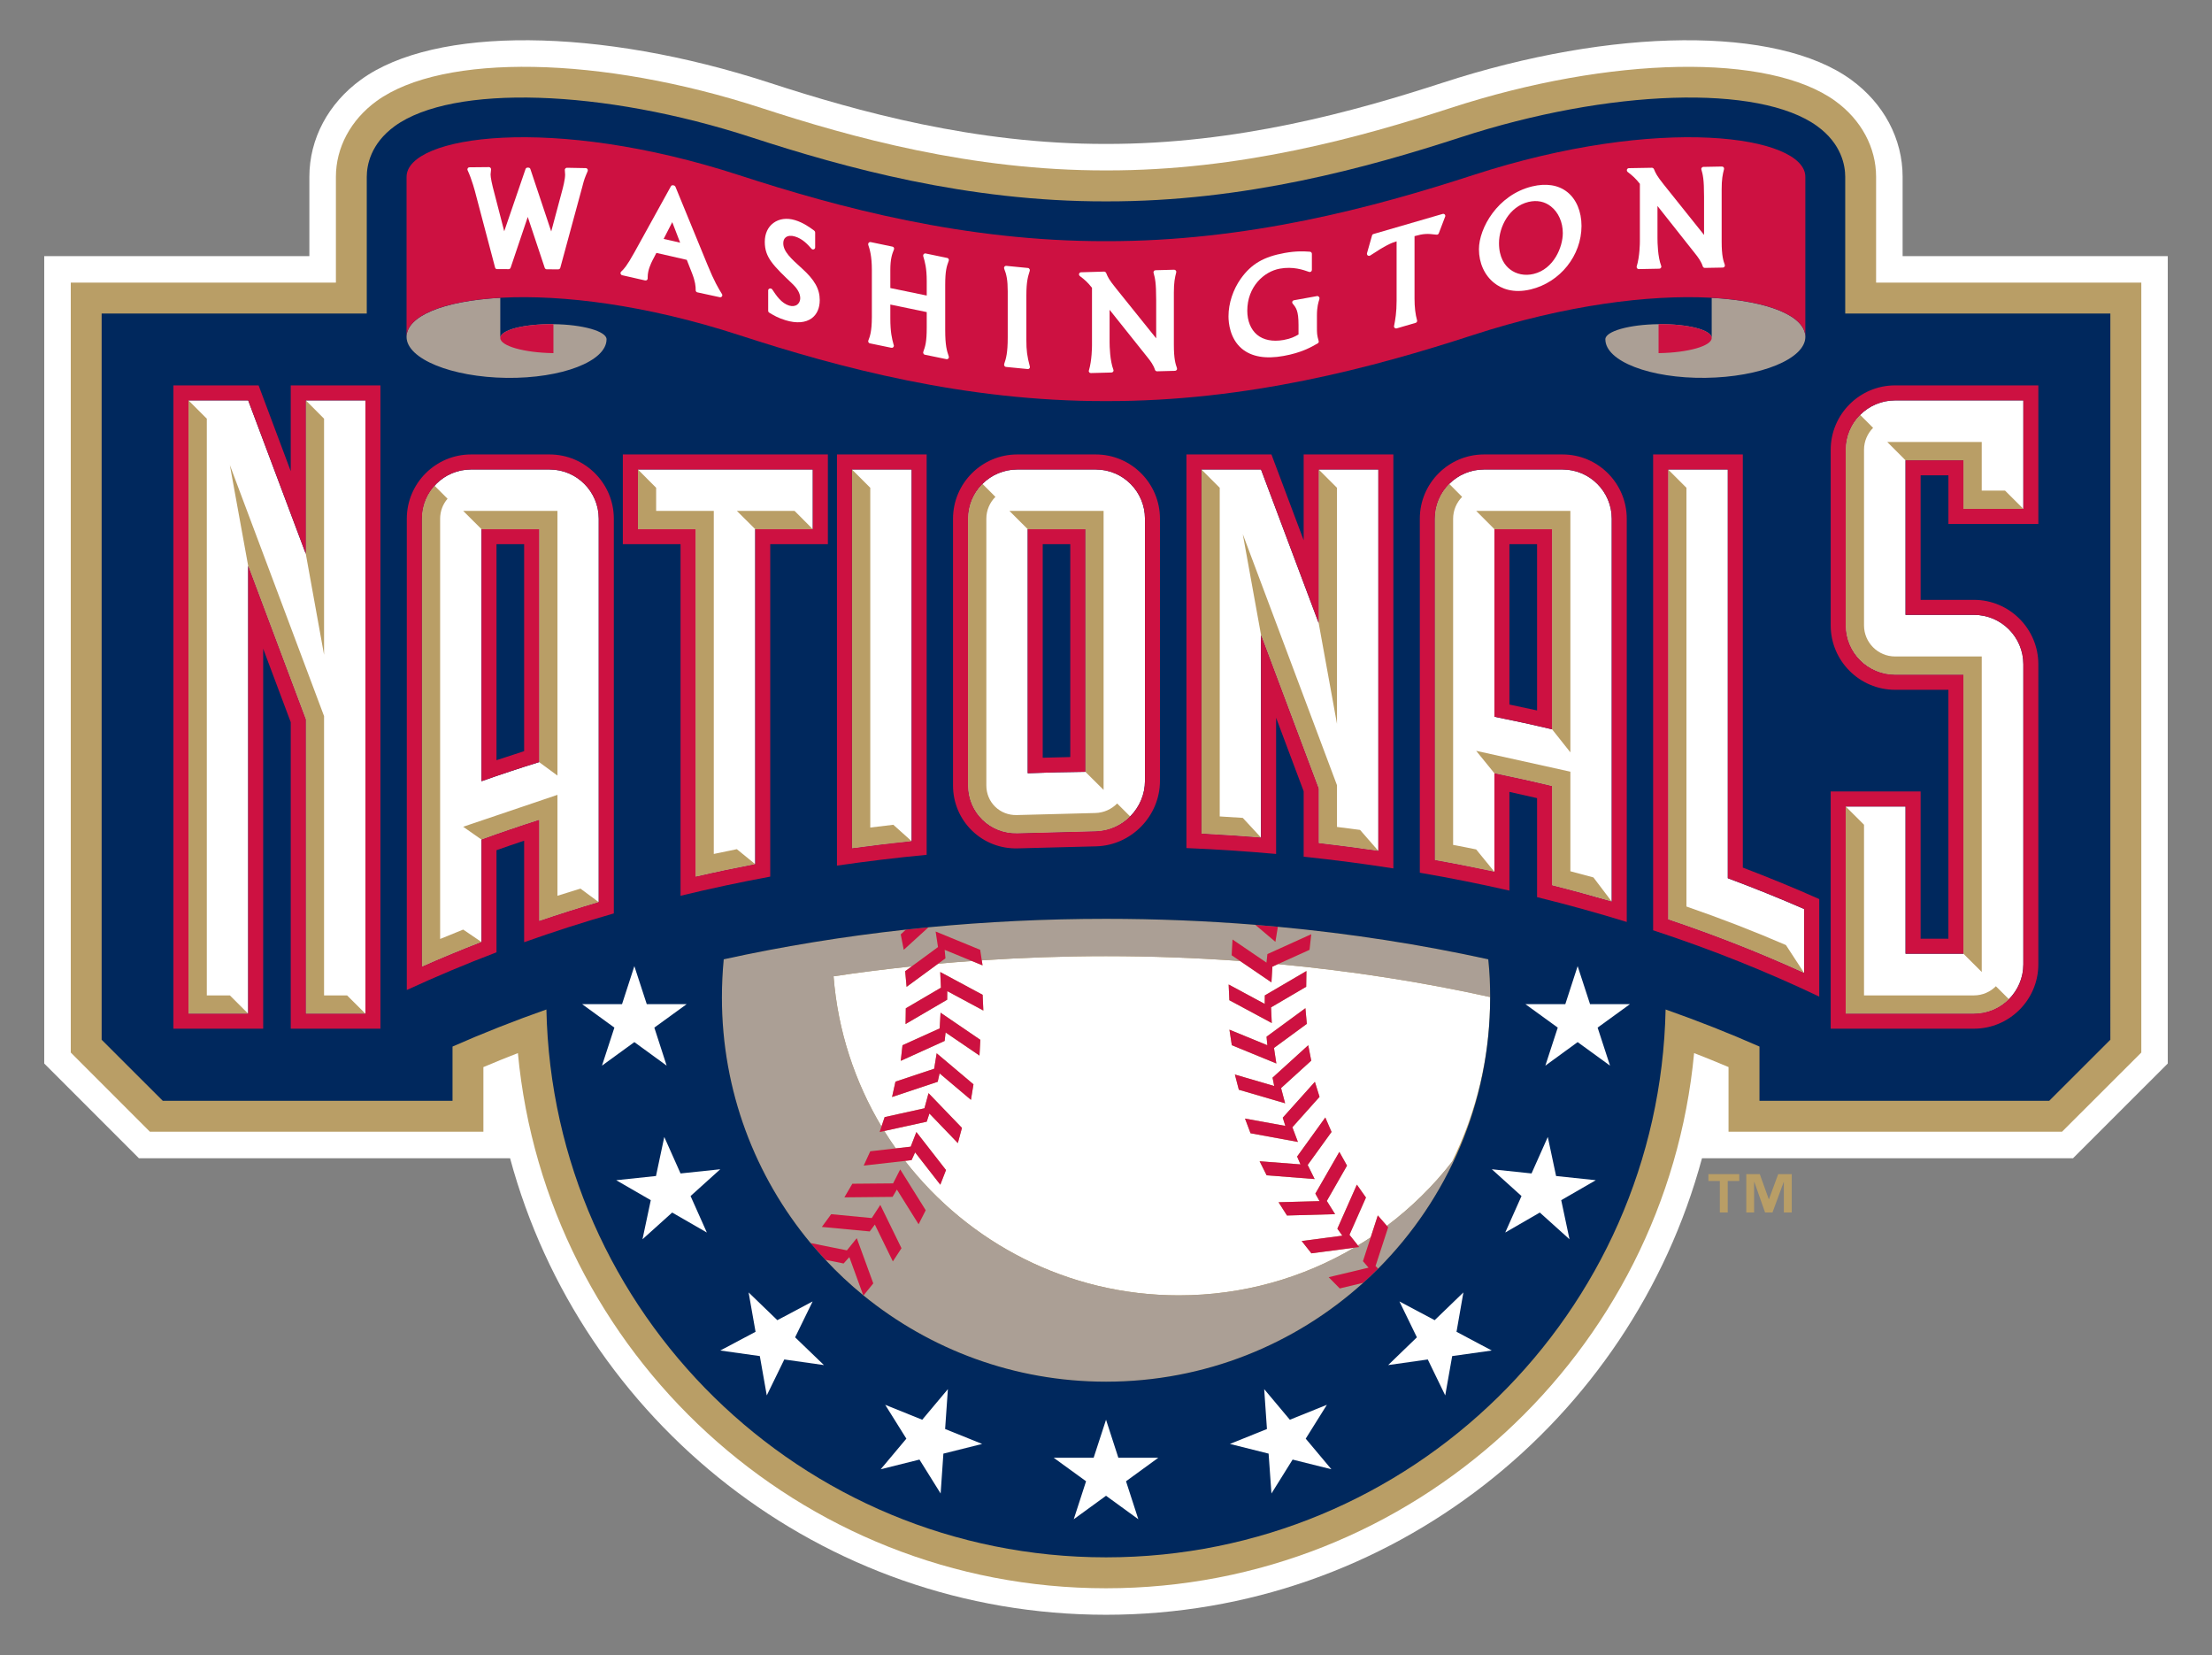<?xml version="1.0" encoding="ISO-8859-1"?>
<!-- Generator: Adobe Illustrator 14.0.0, SVG Export Plug-In . SVG Version: 6.00 Build 43363)  -->
<!DOCTYPE svg PUBLIC "-//W3C//DTD SVG 1.1//EN" "http://www.w3.org/Graphics/SVG/1.1/DTD/svg11.dtd">
<svg version="1.1" id="Layer_1" xmlns="http://www.w3.org/2000/svg" xmlns:xlink="http://www.w3.org/1999/xlink" x="0px" y="0px" width="250px" height="187px" viewBox="0 0 250 187" style="" xml:space="preserve">
<rect x="0" y="0" width="250" height="187" fill="#808080" stroke="none"/>
<g>
	<path style="fill: rgb(255, 255, 255);" d="M215.034,28.937v-8.95c0-4.292-2.123-8.299-5.836-10.989c-8.353-6.063-26.904-5.921-46.17,0.357   c-9.933,3.23-23.211,6.938-38.033,6.907c-14.813,0.031-28.091-3.676-38.015-6.907c-19.266-6.278-37.827-6.42-46.18-0.357   c-3.712,2.69-5.836,6.697-5.836,10.989v8.95H5v91.231l10.699,10.703h41.95c8.013,29.68,35.167,51.583,67.355,51.583   c32.178,0,59.342-21.903,67.355-51.583h41.933L245,120.168V28.937"/>
	<path style="fill: rgb(185, 158, 102);" d="M212.036,31.931V19.982c0-3.315-1.678-6.438-4.604-8.562c-7.487-5.439-25.37-5.113-43.484,0.781   c-10.138,3.306-23.729,7.085-38.934,7.054c-15.232,0.031-28.823-3.748-38.96-7.054C67.938,6.303,50.055,5.981,42.56,11.42   c-2.918,2.124-4.596,5.247-4.596,8.566v11.944H7.999v86.996l8.941,8.946h37.693c0,0,0-5.515,0-7.3   c1.294-0.544,2.588-1.075,3.9-1.584c3.186,33.87,31.768,60.471,66.472,60.471c34.695,0,63.287-26.601,66.463-60.471   c1.312,0.509,2.605,1.04,3.891,1.58c0,1.789,0,7.304,0,7.304h37.693l8.959-8.946V31.931"/>
	<path style="fill: rgb(255, 255, 255);" d="M144.44,108.933l-0.634,0.29l-0.107,1.776l-3.542-2.414c-4.971-0.357-10.021-0.549-15.162-0.549   c-4.748,0-9.423,0.169-14.037,0.473l0.089,0.566l-1.205-0.49c-1.285,0.089-2.552,0.191-3.819,0.308l-3.561,2.61l-0.161-1.767   l0.741-0.545c-2.98,0.317-5.934,0.683-8.834,1.124c0.482,6.167,2.41,11.932,5.417,16.969l0.357-1.062l4.498-0.995l0.464-1.709   l3.774,3.922l-0.464,1.718l-3.212-3.342l-0.303,0.924l-4.801,1.053c0.411,0.669,0.848,1.32,1.303,1.963l1.687-0.191l0.642-1.655   l3.347,4.296l-0.643,1.655l-2.847-3.653l-0.401,0.874l-0.741,0.089c7.166,9.236,18.355,15.192,30.947,15.192   c7.236,0,14.001-1.963,19.819-5.385l-4.837,0.638l-1.098-1.392l4.596-0.603l-0.563-0.79l2.204-4.975l1.026,1.454l-1.865,4.212   l0.955,1.2c0.491-0.29,0.973-0.598,1.445-0.91l0.804-2.48l1.026,1.178c2.766-2.079,5.247-4.515,7.37-7.246   c2.749-5.577,4.302-11.882,4.302-18.557c0-0.723-0.018-1.44-0.054-2.15c0.036,0.701,0.054,1.396,0.054,2.102   C160.762,110.963,152.739,109.709,144.44,108.933 M109.736,124.272l-3.543-2.989l-0.214,0.95l-5.158,1.718l0.383-1.735l4.373-1.455   l0.286-1.749l4.159,3.507L109.736,124.272z M110.7,119.267l-3.829-2.606l-0.107,0.955l-4.961,2.249l0.196-1.763l4.203-1.9   l0.098-1.776l4.498,3.065L110.7,119.267z M107.059,111.989l-0.009,0.968l-4.703,2.749l0.026-1.776l3.971-2.329l-0.08-1.771   l4.792,2.575l0.08,1.775L107.059,111.989z M138.863,111.239l4.077,2.195l0.01-0.964l4.702-2.753l-0.026,1.776l-3.971,2.329   l0.08,1.771l-4.792-2.578L138.863,111.239z M138.952,116.344l4.283,1.758l-0.089-0.964l4.39-3.221l0.161,1.771l-3.712,2.722   l0.268,1.754l-5.033-2.065L138.952,116.344z M139.567,121.412l4.444,1.299l-0.188-0.946l4.033-3.663l0.34,1.74l-3.409,3.101   l0.455,1.718l-5.229-1.53L139.567,121.412z M140.71,126.388l4.56,0.829l-0.294-0.928l3.632-4.051l0.526,1.695l-3.069,3.436   l0.624,1.659l-5.354-0.981L140.71,126.388z M142.361,131.211l4.622,0.356l-0.384-0.888l3.186-4.413l0.705,1.633l-2.695,3.73   l0.786,1.593l-5.426-0.424L142.361,131.211z M149.955,135.694l0.937,1.495l-5.435,0.151l-0.954-1.499l4.631-0.125l-0.473-0.848   l2.713-4.716l0.865,1.553L149.955,135.694z"/>
	<path style="fill: rgb(171, 159, 149);" d="M95.342,142.762l-2.052-0.415c1.33,1.429,2.757,2.767,4.274,4.003l-1.571-4.311"/>
	<path style="fill: rgb(171, 159, 149);" d="M150.169,144.314l4.507-1.079l-0.634-0.732l0.874-2.69c-0.473,0.313-0.954,0.62-1.445,0.91   l0.143,0.184l-0.562,0.071c-5.818,3.422-12.583,5.385-19.819,5.385c-12.592,0-23.782-5.956-30.947-15.192l-4.667,0.531l0.74-1.615   l2.883-0.33c-0.456-0.643-0.893-1.294-1.303-1.963l-0.518,0.116l0.206-0.625c-3.007-5.037-4.935-10.802-5.417-16.969   c2.9-0.441,5.854-0.807,8.834-1.124l2.972-2.182l-0.268-1.754l5.033,2.066l0.179,1.187c4.613-0.304,9.289-0.473,14.037-0.473   c5.14,0,10.191,0.191,15.162,0.549l-0.955-0.651l0.098-1.776l3.838,2.61l0.106-0.964l4.953-2.244l-0.196,1.763l-3.561,1.61   c8.299,0.776,16.321,2.03,23.978,3.726c0-0.705-0.018-1.4-0.054-2.102c-0.026-0.584-0.08-1.164-0.134-1.74   c0-0.071-0.009-0.143-0.009-0.209c-0.009-0.072-0.009-0.147-0.019-0.215c-7.603-1.668-15.554-2.913-23.781-3.676l-0.276,1.699   l-2.275-1.923c-5.515-0.441-11.146-0.674-16.875-0.674c-6.827,0-13.528,0.33-20.06,0.955l-2.793,2.543l-0.339-1.74l0.58-0.535   c-7.094,0.776-13.975,1.9-20.587,3.351c-0.134,1.419-0.205,2.865-0.205,4.314c0,10.553,3.766,20.23,10.021,27.748l4.105,0.826   l1.115-1.379l1.865,5.108l-1.106,1.365c7.487,6.086,17.017,9.74,27.413,9.74c11.181,0,21.363-4.226,29.055-11.168l-2.642,0.634    M100.911,142.525l-2.035-4.163l-0.58,0.776l-5.408-0.508l1.053-1.438l4.587,0.438l0.964-1.485l2.391,4.89L100.911,142.525z    M103.82,138.327l-2.454-3.922l-0.491,0.83l-5.443,0.054l0.901-1.535l4.604-0.04l0.803-1.58l2.882,4.614L103.82,138.327z"/>
	<path style="fill: rgb(171, 159, 149);" d="M106.854,108.281l-0.83,0.611c1.267-0.116,2.534-0.219,3.819-0.308l-3.079-1.263"/>
	<path style="fill: rgb(171, 159, 149);" d="M164.482,130.8c-0.125,0.156-0.241,0.313-0.366,0.464c-2.123,2.731-4.604,5.167-7.37,7.246   l0.143,0.161l-1.428,4.381l0.294,0.295C159.352,139.732,162.323,135.498,164.482,130.8"/>
	<path style="fill: rgb(205, 17, 65);" d="M96.833,139.902l-1.115,1.379l-4.105-0.826c0.304,0.357,0.607,0.714,0.919,1.058   c0.25,0.281,0.5,0.558,0.758,0.83v0.004l2.052,0.415l0.651-0.723l1.571,4.311c0.009,0.009,0.018,0.013,0.027,0.022v0.004   l1.106-1.365"/>
	<polyline style="fill: rgb(205, 17, 65);" points="98.528,137.631 93.941,137.193 92.889,138.631 98.296,139.139 98.876,138.362 100.911,142.525 101.883,141.035 99.492,136.146"/>
	<polyline style="fill: rgb(205, 17, 65);" points="100.938,133.714 96.333,133.754 95.432,135.289 100.875,135.235 101.366,134.405 103.82,138.327 104.623,136.748 101.741,132.134"/>
	<polyline style="fill: rgb(205, 17, 65);" points="103.427,130.207 106.274,133.86 106.917,132.205 103.57,127.909 102.928,129.564 101.241,129.756 98.358,130.086 97.618,131.701 102.285,131.17 103.026,131.081"/>
	<polyline style="fill: rgb(205, 17, 65);" points="105.042,125.816 108.255,129.158 108.719,127.44 104.944,123.519 104.48,125.228 99.983,126.223 99.626,127.284 99.42,127.909 99.938,127.793 104.739,126.74"/>
	<polyline style="fill: rgb(205, 17, 65);" points="105.578,120.761 101.205,122.216 100.822,123.951 105.979,122.233 106.193,121.283 109.736,124.272 110.022,122.519 105.863,119.012"/>
	<polyline style="fill: rgb(205, 17, 65);" points="106.203,116.201 102,118.102 101.803,119.864 106.765,117.615 106.872,116.66 110.7,119.267 110.798,117.49 106.301,114.425"/>
	<polyline style="fill: rgb(205, 17, 65);" points="106.265,109.829 106.345,111.601 102.374,113.93 102.348,115.706 107.05,112.957 107.059,111.989 111.137,114.18 111.057,112.404"/>
	<polyline style="fill: rgb(205, 17, 65);" points="102.463,111.503 106.024,108.893 106.854,108.281 106.765,107.322 109.843,108.585 111.048,109.075 110.959,108.509 110.78,107.322 105.748,105.256 106.015,107.01 103.043,109.191 102.303,109.736"/>
	<path style="fill: rgb(205, 17, 65);" d="M102.142,107.317l2.793-2.543c-0.018,0.005-0.027,0.005-0.045,0.009   c-0.839,0.08-1.668,0.161-2.507,0.254v0.005l-0.58,0.535"/>
	<path style="fill: rgb(205, 17, 65);" d="M144.422,104.717c-0.848-0.081-1.704-0.156-2.552-0.224l2.275,1.923"/>
	<polyline style="fill: rgb(205, 17, 65);" points="143.807,109.223 144.44,108.933 148.001,107.322 148.197,105.56 143.244,107.804 143.138,108.768 139.3,106.157 139.202,107.934 140.157,108.585 143.699,110.999"/>
	<polyline style="fill: rgb(205, 17, 65);" points="143.655,113.823 147.626,111.494 147.652,109.718 142.95,112.471 142.94,113.435 138.863,111.239 138.943,113.016 143.735,115.594"/>
	<polyline style="fill: rgb(205, 17, 65);" points="143.985,118.409 147.697,115.688 147.536,113.917 143.146,117.138 143.235,118.102 138.952,116.344 139.22,118.098 144.253,120.163"/>
	<polyline style="fill: rgb(205, 17, 65);" points="144.788,122.942 148.197,119.842 147.857,118.102 143.824,121.765 144.012,122.711 139.567,121.412 140.014,123.13 145.243,124.66"/>
	<polyline style="fill: rgb(205, 17, 65);" points="146.064,127.369 149.134,123.934 148.607,122.238 144.976,126.289 145.27,127.217 140.71,126.388 141.335,128.047 146.688,129.028"/>
	<polyline style="fill: rgb(205, 17, 65);" points="147.795,131.63 150.49,127.899 149.785,126.267 146.6,130.68 146.983,131.567 142.361,131.211 143.155,132.799 148.581,133.223"/>
	<polyline style="fill: rgb(205, 17, 65);" points="148.661,134.869 149.134,135.717 144.503,135.842 145.457,137.341 150.892,137.189 149.955,135.694 152.239,131.706 151.374,130.153"/>
	<polyline style="fill: rgb(205, 17, 65);" points="154.381,135.311 153.354,133.856 151.15,138.831 151.713,139.621 147.117,140.224 148.215,141.615 153.052,140.978 153.613,140.906 153.471,140.723 152.516,139.522"/>
	<path style="fill: rgb(205, 17, 65);" d="M156.889,138.671l-0.143-0.161l-1.026-1.178l-0.804,2.48l-0.874,2.69l0.634,0.732l-4.507,1.079   l1.249,1.268l2.642-0.634h0.009c0.036-0.031,0.071-0.071,0.107-0.098c0.544-0.491,1.062-0.986,1.579-1.5v-0.004l-0.294-0.295"/>
	<path style="fill: rgb(0, 40, 93);" d="M208.547,35.429V19.982c0-1.285-0.419-3.734-3.168-5.729c-6.541-4.752-23.504-4.212-40.343,1.276   c-10.396,3.382-24.326,7.26-40.032,7.224c-15.706,0.036-29.653-3.841-40.04-7.224c-16.839-5.488-33.812-6.028-40.353-1.276   c-2.74,1.995-3.159,4.444-3.159,5.733v15.442H11.487v82.052l6.907,6.898h32.75v-6.126c3.4-1.5,6.942-2.9,10.61-4.19   c0.723,34.312,28.761,61.903,63.25,61.903c34.481,0,62.528-27.592,63.242-61.903c3.668,1.29,7.21,2.69,10.61,4.19v6.126h32.749   l6.907-6.898V35.429 M155.755,143.351c-0.544,0.545-1.106,1.076-1.687,1.598c-7.691,6.942-17.883,11.168-29.064,11.168   c-10.396,0-19.926-3.654-27.413-9.74c-0.009-0.014-0.018-0.018-0.027-0.026c-1.517-1.236-2.945-2.574-4.274-4.003   c-0.571-0.615-1.133-1.244-1.678-1.892c-6.255-7.518-10.021-17.195-10.021-27.748c0-1.449,0.071-2.896,0.205-4.314   c6.612-1.45,13.493-2.579,20.587-3.355c0.856-0.093,1.704-0.178,2.552-0.263c6.532-0.625,13.233-0.955,20.06-0.955   c5.729,0,11.36,0.232,16.875,0.674c0.848,0.067,1.704,0.143,2.552,0.224c8.228,0.763,16.179,2.008,23.781,3.676   c0.152,1.419,0.215,2.865,0.215,4.314C168.418,124.67,163.581,135.498,155.755,143.351z"/>
	<path style="fill: rgb(171, 159, 149);" d="M193.457,33.653v4.538c0-0.906-2.686-1.602-6.005-1.562c-3.32,0.036-6.015,0.803-6.015,1.705   c0,2.485,5.068,4.435,11.306,4.359c6.238-0.076,11.298-2.15,11.298-4.627C204.041,35.772,200.052,34.015,193.457,33.653"/>
	<path style="fill: rgb(171, 159, 149);" d="M62.548,36.629c-3.311-0.04-6.006,0.656-6.006,1.562v-4.542c-6.594,0.366-10.592,2.124-10.592,4.417   c0,2.477,5.069,4.551,11.315,4.631c6.229,0.071,11.288-1.878,11.288-4.363C68.554,37.433,65.868,36.665,62.548,36.629"/>
	<path style="fill: rgb(205, 17, 65);" d="M187.452,36.629V39.9c3.319-0.044,6.005-0.808,6.005-1.709   C193.457,37.285,190.771,36.589,187.452,36.629"/>
	<path style="fill: rgb(205, 17, 65);" d="M56.542,38.191c0,0.901,2.695,1.665,6.006,1.709v-3.271C59.238,36.589,56.542,37.285,56.542,38.191"/>
	<path style="fill: rgb(205, 17, 65);" d="M83.572,37.874c11.181,3.641,25.459,7.482,41.423,7.447c15.973,0.036,30.242-3.806,41.432-7.447   c21.229-6.916,37.613-4.457,37.613,0.192V19.982c0-4.636-16.384-7.094-37.613-0.179c-11.19,3.637-25.459,7.478-41.432,7.447   c-15.964,0.031-30.242-3.81-41.423-7.447c-21.229-6.916-37.622-4.457-37.622,0.183v18.079   C45.95,33.417,62.343,30.958,83.572,37.874"/>
	<path style="fill: rgb(255, 255, 255);" d="M66.207,18.996l-2.133-0.04c-0.063,0-0.125,0.027-0.169,0.076c-0.045,0.044-0.071,0.098-0.071,0.161   c0,0.004,0.036,0.54,0.036,0.54c0,0.536-0.241,1.473-0.366,1.923c0,0-0.812,3.047-1.205,4.497   c-0.411-1.218-2.356-7.054-2.356-7.054c-0.026-0.094-0.116-0.156-0.223-0.156l-0.099-0.004c-0.098,0-0.196,0.067-0.223,0.156   c0,0-1.99,5.822-2.41,7.036c-0.286-1.093-1.106-4.274-1.106-4.274c-0.294-1.084-0.437-1.807-0.437-2.146l0.053-0.558   c0-0.009,0-0.018,0-0.027c0-0.053-0.018-0.12-0.063-0.165c-0.044-0.049-0.107-0.084-0.169-0.08l-2.204,0.022   c-0.08,0-0.152,0.036-0.196,0.103c-0.044,0.071-0.054,0.156-0.018,0.228c0.473,1.004,0.857,2.445,0.937,2.78l2.168,8.209   c0.018,0.107,0.116,0.183,0.214,0.183l1.321,0.004c0.098,0,0.187-0.067,0.223-0.161c0,0,1.579-4.671,1.936-5.738   c0.357,1.071,1.919,5.755,1.919,5.755c0.036,0.094,0.125,0.161,0.232,0.161l1.294,0.005c0.107,0,0.205-0.072,0.232-0.174l2.499-9.2   c0.196-0.776,0.277-0.99,0.598-1.727c0.027-0.076,0.018-0.156-0.018-0.223C66.358,19.041,66.287,18.996,66.207,18.996"/>
	<path style="fill: rgb(255, 255, 255);" d="M79.958,29.919l-3.623-8.826c-0.027-0.067-0.089-0.121-0.161-0.138l-0.089-0.018   c-0.098-0.026-0.214,0.018-0.259,0.112l-4.114,7.447c-0.893,1.606-1.187,1.892-1.508,2.195c-0.063,0.062-0.089,0.151-0.063,0.236   c0.027,0.084,0.089,0.147,0.17,0.169l2.605,0.593c0.08,0.014,0.152-0.004,0.205-0.053c0.054-0.045,0.081-0.107,0.081-0.179   c0-0.004,0-0.009,0-0.013c0-0.054,0-0.098,0-0.156c0-0.785,0.393-1.557,0.518-1.82c0,0,0.312-0.598,0.464-0.893   c0.313,0.071,3.222,0.732,3.436,0.785c0.081,0.201,0.589,1.5,0.589,1.5c0.375,0.95,0.419,1.495,0.419,1.945   c0,0.107,0.081,0.205,0.188,0.228l2.534,0.549c0.098,0.018,0.188-0.018,0.241-0.089c0.053-0.08,0.063-0.183,0.009-0.263   C81.208,32.596,80.726,31.806,79.958,29.919 M75.005,26.996c0.17-0.352,0.688-1.338,0.973-1.896   c0.223,0.603,0.687,1.803,0.892,2.32C76.353,27.3,75.38,27.077,75.005,26.996z"/>
	<path style="fill: rgb(255, 255, 255);" d="M90.64,30.334c-1.223-1.107-2.115-1.91-2.115-2.852c0-0.299,0.098-0.535,0.294-0.678   c0.241-0.174,0.607-0.21,1.026-0.081c0.875,0.263,1.428,0.888,1.874,1.388c0.062,0.071,0.169,0.098,0.259,0.063   c0.098-0.036,0.151-0.121,0.151-0.219v-1.691c0-0.076-0.036-0.147-0.098-0.192l-0.044-0.04c-0.509-0.366-1.187-0.87-2.142-1.16   c-0.919-0.277-1.785-0.156-2.427,0.317c-0.643,0.473-0.982,1.227-0.982,2.137c0,1.767,0.937,2.664,3.204,4.823   c0.294,0.29,0.803,0.883,0.803,1.543c0,0.299-0.125,0.567-0.339,0.728c-0.241,0.178-0.563,0.214-0.919,0.107   c-0.865-0.263-1.445-1.12-1.9-1.816c-0.063-0.089-0.188-0.143-0.286-0.111c-0.098,0.026-0.179,0.098-0.179,0.205v2.32   c0,0.085,0.045,0.156,0.116,0.201c0.491,0.299,1,0.602,1.856,0.861c1.231,0.371,2.249,0.29,2.963-0.236   c0.58-0.438,0.892-1.142,0.892-2.043C92.647,32.654,92.067,31.623,90.64,30.334"/>
	<path style="fill: rgb(255, 255, 255);" d="M107.229,29.455c0.018-0.063,0.018-0.134-0.018-0.192c-0.027-0.062-0.089-0.107-0.152-0.116   l-2.454-0.509c-0.08-0.018-0.161,0.022-0.214,0.081c-0.036,0.049-0.054,0.107-0.054,0.165c0,0.027,0,0.053,0.009,0.076   c0.188,0.625,0.393,1.334,0.393,2.784c0,0,0,1.236,0,1.651c-0.473-0.098-3.793-0.785-4.114-0.848c0-0.321,0-2.035,0-2.035   c0-1.285,0.214-1.838,0.393-2.28l0.018-0.049c0.009-0.027,0.018-0.058,0.018-0.089c0-0.036-0.009-0.076-0.027-0.111   c-0.036-0.063-0.089-0.103-0.161-0.116l-2.463-0.513c-0.081-0.014-0.169,0.013-0.223,0.08c-0.054,0.058-0.071,0.147-0.054,0.223   c0.161,0.468,0.411,1.254,0.411,2.833v5.345c0,1.629-0.232,2.218-0.401,2.646c-0.018,0.063-0.018,0.134,0.018,0.196   c0.027,0.058,0.089,0.103,0.152,0.116l2.436,0.504c0.081,0.014,0.161-0.004,0.214-0.067c0.044-0.044,0.071-0.103,0.071-0.161   c0-0.027-0.009-0.044-0.009-0.067l-0.027-0.071c-0.179-0.669-0.366-1.361-0.366-2.999c0,0,0-1.111,0-1.521   c0.473,0.103,3.793,0.786,4.114,0.853c0,0.312,0,1.74,0,1.74c0,1.673-0.17,2.137-0.384,2.731c-0.009,0.027-0.018,0.058-0.018,0.098   s0.009,0.08,0.027,0.111c0.027,0.063,0.08,0.121,0.152,0.134l2.445,0.504c0.081,0.018,0.161-0.009,0.223-0.071   c0.054-0.058,0.071-0.147,0.044-0.237c-0.214-0.647-0.401-1.209-0.401-2.998v-5.064C106.827,30.557,106.997,30.093,107.229,29.455"/>
	<path style="fill: rgb(255, 255, 255);" d="M116,38.401v-5.038c0-1.566,0.188-2.133,0.375-2.73c0.027-0.067,0.027-0.165-0.018-0.223   c-0.036-0.063-0.089-0.121-0.161-0.129l-2.463-0.241c-0.071-0.009-0.161,0.027-0.205,0.089c-0.054,0.067-0.063,0.156-0.036,0.228   c0.259,0.638,0.401,1.285,0.401,2.557v5.211c0,1.776-0.188,2.374-0.401,3.012c-0.018,0.067-0.009,0.147,0.027,0.205   c0.036,0.063,0.098,0.107,0.169,0.116l2.463,0.241c0.071,0.009,0.152-0.018,0.196-0.084c0.054-0.058,0.071-0.139,0.044-0.21   C116.081,40.226,116,39.61,116,38.401"/>
	<path style="fill: rgb(255, 255, 255);" d="M132.67,38.94v-5.88c0-1.111,0.107-1.673,0.268-2.289c0.018-0.071,0-0.147-0.045-0.201   c-0.053-0.063-0.125-0.094-0.188-0.094l-2.114,0.058c-0.063,0.004-0.143,0.04-0.179,0.098c-0.026,0.044-0.045,0.094-0.045,0.138   c0,0.022,0,0.044,0.01,0.063c0.16,0.593,0.294,1.062,0.294,3.083c0,0,0,3.311,0,4.314c-0.696-0.875-4.524-5.626-4.524-5.626   c-0.83-1.031-0.937-1.285-1.124-1.745c-0.036-0.089-0.134-0.169-0.232-0.169l-2.615,0.076c-0.098,0-0.188,0.067-0.214,0.161   c-0.009,0.022-0.018,0.053-0.018,0.076c0,0.067,0.036,0.143,0.098,0.188c0.616,0.468,0.901,0.732,1.374,1.33   c0,0.169,0,6.501,0,6.501c0,0.169-0.009,1.7-0.348,2.833c0,0.018-0.018,0.04-0.018,0.063c0,0.054,0.027,0.107,0.054,0.147   c0.044,0.063,0.116,0.094,0.196,0.089l2.32-0.062c0.071-0.005,0.143-0.036,0.188-0.103c0.027-0.036,0.044-0.089,0.044-0.129   c0-0.026-0.009-0.058-0.018-0.084c-0.393-1.031-0.428-2.646-0.428-3.114c0,0,0-2.691,0-3.654c0.705,0.875,4.238,5.31,4.238,5.31   c0.366,0.446,0.723,0.932,0.893,1.472c0.036,0.103,0.134,0.169,0.241,0.165l2.025-0.053c0.071-0.005,0.143-0.041,0.188-0.103   s0.045-0.138,0.026-0.214C132.866,41.145,132.67,40.605,132.67,38.94"/>
	<path style="fill: rgb(255, 255, 255);" d="M148.866,33.453l-2.624,0.473c-0.08,0.014-0.151,0.072-0.187,0.152   c-0.01,0.022-0.01,0.054-0.01,0.081c0,0.049,0.019,0.103,0.054,0.147c0.384,0.464,0.66,0.799,0.66,2.409c0,0,0,0.857,0,1.076   c-0.445,0.259-0.838,0.468-1.695,0.625c-1.231,0.214-2.267,0.009-2.998-0.598c-0.705-0.598-1.098-1.558-1.098-2.708   c0-2.686,1.856-4.431,3.686-4.756c1.481-0.268,2.623,0.129,3.302,0.37c0.08,0.022,0.151,0.014,0.214-0.031   c0.054-0.045,0.099-0.116,0.099-0.192v-1.825c0-0.125-0.107-0.232-0.232-0.236c-0.678-0.044-1.517-0.094-2.847,0.143   c-2.373,0.429-3.766,1.241-4.952,2.9c-0.875,1.231-1.393,2.784-1.393,4.261c0,0.719,0.152,2.512,1.509,3.654   c1.097,0.915,2.686,1.187,4.711,0.821c2.026-0.361,3.133-1,3.864-1.423c0.089-0.049,0.143-0.165,0.107-0.268   c-0.196-0.673-0.196-0.87-0.196-1.593v-1.298c0-0.981,0.169-1.495,0.276-1.829c0.026-0.081,0.018-0.192-0.036-0.25   C149.026,33.493,148.946,33.439,148.866,33.453"/>
	<path style="fill: rgb(255, 255, 255);" d="M163.046,24.172l-7.817,2.271c-0.08,0.022-0.143,0.085-0.16,0.161l-0.571,2.008   c-0.018,0.094,0.009,0.196,0.089,0.254s0.196,0.058,0.277,0.004c1.73-1.151,2.4-1.432,2.98-1.602c0,0.562,0,6.737,0,6.737   c0,1.276-0.144,2.115-0.286,2.824c0,0.018-0.009,0.036-0.009,0.049c0,0.067,0.026,0.129,0.08,0.169   c0.054,0.063,0.143,0.076,0.224,0.058l2.142-0.625c0.106-0.031,0.169-0.125,0.169-0.223c0-0.031,0-0.044-0.009-0.067   c-0.188-0.669-0.285-1.477-0.285-2.463c0,0,0-6.706,0-7.045c1.053-0.294,1.437-0.294,2.48-0.165   c0.107,0.018,0.214-0.045,0.259-0.147l0.723-1.896c0.036-0.076,0.009-0.174-0.044-0.237   C163.225,24.172,163.135,24.145,163.046,24.172"/>
	<path style="fill: rgb(255, 255, 255);" d="M177.118,21.687c-0.999-0.79-2.374-1.004-3.953-0.625c-3.927,0.955-6.015,4.734-6.015,7.099   c0,1.562,0.634,2.954,1.731,3.815c0.759,0.607,2.097,1.214,4.132,0.723c3.319-0.808,5.729-3.824,5.729-7.175   C178.742,23.9,178.153,22.499,177.118,21.687 M173.335,30.95c-0.981,0.241-1.964,0.044-2.687-0.527   c-0.571-0.441-1.231-1.316-1.231-2.949c0-1.86,1.16-4.127,3.329-4.658c0.954-0.228,1.829-0.053,2.534,0.504   c0.848,0.66,1.348,1.789,1.348,3.016C176.628,27.916,175.61,30.401,173.335,30.95z"/>
	<path style="fill: rgb(255, 255, 255);" d="M194.938,29.923c-0.16-0.442-0.356-0.986-0.356-2.642v-5.89c0-1.111,0.106-1.668,0.268-2.28   c0.018-0.071,0-0.147-0.045-0.205c-0.045-0.058-0.116-0.089-0.188-0.089l-2.105,0.04c-0.071,0-0.143,0.036-0.179,0.094   c-0.036,0.04-0.054,0.089-0.054,0.138c0,0.022,0.009,0.041,0.009,0.063c0.17,0.589,0.304,1.066,0.304,3.088c0,0,0,3.297,0,4.306   c-0.705-0.879-4.533-5.667-4.533-5.667c-0.83-1.04-0.928-1.294-1.124-1.754c-0.036-0.093-0.134-0.169-0.232-0.169l-2.605,0.045   c-0.107,0.004-0.196,0.071-0.224,0.165c-0.009,0.022-0.009,0.044-0.009,0.071c0,0.067,0.027,0.143,0.08,0.183   c0.625,0.481,0.911,0.745,1.393,1.352c0,0.165,0,6.497,0,6.497c0,0.174-0.009,1.704-0.357,2.829   c-0.009,0.022-0.009,0.049-0.009,0.067c0,0.049,0.019,0.103,0.045,0.143c0.045,0.063,0.116,0.098,0.196,0.098l2.32-0.045   c0.071,0,0.151-0.04,0.188-0.103c0.026-0.044,0.044-0.084,0.044-0.134c0-0.022-0.009-0.054-0.018-0.08   c-0.393-1.031-0.419-2.65-0.419-3.124c0,0,0-2.682,0-3.645c0.695,0.879,4.229,5.345,4.229,5.345   c0.366,0.451,0.723,0.946,0.893,1.49c0.044,0.098,0.125,0.165,0.231,0.161l2.026-0.036c0.08,0,0.151-0.036,0.196-0.098   C194.947,30.075,194.956,29.995,194.938,29.923"/>
	<polyline style="fill: rgb(255, 255, 255);" points="126.396,164.714 125.004,160.417 123.604,164.714 119.088,164.714 122.747,167.369 121.355,171.661 125.004,169.007 128.654,171.661 127.262,167.369 130.912,164.714"/>
	<polyline style="fill: rgb(255, 255, 255);" points="107.13,156.96 104.23,160.417 100.045,158.73 102.437,162.555 99.537,166.013 103.918,164.919 106.31,168.752 106.622,164.246 111.003,163.152 106.818,161.466"/>
	<polyline style="fill: rgb(255, 255, 255);" points="91.844,147.05 87.855,149.169 84.607,146.032 85.393,150.481 81.404,152.596 85.875,153.225 86.66,157.669 88.641,153.608 93.121,154.242 89.863,151.105"/>
	<polyline style="fill: rgb(255, 255, 255);" points="76.915,132.589 75.077,128.467 74.14,132.879 69.643,133.353 73.551,135.609 72.614,140.027 75.969,137.007 79.887,139.264 78.048,135.142 81.404,132.116"/>
	<polyline style="fill: rgb(255, 255, 255);" points="71.695,117.749 75.345,120.408 73.953,116.111 77.611,113.457 73.096,113.457 71.695,109.165 70.303,113.457 65.788,113.457 69.438,116.111 68.036,120.408"/>
	<polyline style="fill: rgb(255, 255, 255);" points="149.964,158.73 145.778,160.417 142.879,156.96 143.19,161.466 139.006,163.152 143.378,164.246 143.699,168.752 146.091,164.919 150.473,166.013 147.572,162.555"/>
	<polyline style="fill: rgb(255, 255, 255);" points="165.393,146.032 162.145,149.169 158.164,147.05 160.137,151.105 156.889,154.242 161.368,153.608 163.34,157.669 164.126,153.225 168.597,152.596 164.616,150.481"/>
	<polyline style="fill: rgb(255, 255, 255);" points="175.869,132.879 174.932,128.467 173.094,132.589 168.605,132.116 171.96,135.142 170.122,139.264 174.03,137.007 177.386,140.027 176.449,135.609 180.357,133.353"/>
	<polyline style="fill: rgb(255, 255, 255);" points="184.222,113.457 179.706,113.457 178.305,109.165 176.913,113.457 172.397,113.457 176.057,116.111 174.655,120.408 178.305,117.749 181.964,120.408 180.563,116.111"/>
	<path style="fill: rgb(255, 255, 255);" d="M228.679,57.497V45.241h-14.492c-3.087,0-5.586,2.499-5.586,5.586v19.837   c0,3.079,2.499,5.577,5.586,5.577h7.72v31.522h-6.541V91.125h-6.765v23.412h14.492c3.087,0,5.586-2.504,5.586-5.582V75.059   c0-3.083-2.499-5.586-5.586-5.586h-7.728V52.014h6.541v5.483"/>
	<path style="fill: rgb(255, 255, 255);" d="M96.289,95.851c2.23-0.299,4.479-0.571,6.746-0.803V53.049h-6.746"/>
	<path style="fill: rgb(255, 255, 255);" d="M72.097,59.791h6.514v39.273c2.213-0.509,4.471-0.981,6.746-1.419V59.791h6.505v-6.742H72.097"/>
	<path style="fill: rgb(255, 255, 255);" d="M62.111,53.049h-8.879c-3.07,0-5.55,2.49-5.55,5.564v50.619c2.195-0.977,4.444-1.905,6.737-2.793   V94.864c2.133-0.78,4.31-1.517,6.514-2.222v11.427c2.204-0.75,4.453-1.468,6.737-2.137v-43.32   C67.67,55.539,65.181,53.049,62.111,53.049 M60.933,86.111c-2.204,0.683-4.373,1.405-6.514,2.159V59.791h6.514V86.111z"/>
	<path style="fill: rgb(255, 255, 255);" d="M176.601,53.049h-8.879c-3.069,0-5.56,2.49-5.56,5.564v38.568c2.275,0.405,4.516,0.848,6.737,1.325   V87.378c2.195,0.451,4.373,0.933,6.515,1.45v11.208c2.284,0.575,4.524,1.191,6.746,1.838V58.613   C182.16,55.539,179.661,53.049,176.601,53.049 M175.414,82.403c-2.15-0.509-4.319-0.981-6.515-1.419V59.791h6.515V82.403z"/>
	<path style="fill: rgb(255, 255, 255);" d="M123.844,53.049h-8.87c-3.079,0-5.568,2.49-5.568,5.564v30.135c0,3.07,2.489,5.493,5.568,5.412   l8.87-0.228c3.07-0.08,5.56-2.632,5.56-5.707V58.613C129.404,55.539,126.914,53.049,123.844,53.049 M122.667,87.208   c-2.186,0.022-4.354,0.076-6.514,0.16V59.791h6.514V87.208z"/>
	<path style="fill: rgb(255, 255, 255);" d="M149.036,70.396l-6.515-17.347h-6.737v41.146c2.267,0.116,4.516,0.263,6.737,0.446V71.744   l6.515,17.348v6.175c2.275,0.263,4.515,0.553,6.746,0.879V53.049h-6.746"/>
	<polyline style="fill: rgb(255, 255, 255);" points="34.564,62.588 28.05,45.241 21.303,45.241 21.303,114.537 28.05,114.537 28.05,63.94 34.564,81.288 34.564,114.537 41.301,114.537 41.301,45.241 34.564,45.241"/>
	<path style="fill: rgb(255, 255, 255);" d="M195.277,53.049h-6.746v50.838c5.363,1.803,10.503,3.832,15.376,6.059v-7.236   c-2.803-1.223-5.685-2.383-8.63-3.48"/>
	<path style="fill: rgb(185, 158, 102);" d="M23.374,112.471c0-3.766,0-61.403,0-65.164l-2.07-2.066v69.296h6.747l-2.07-2.066   C24.873,112.471,24.48,112.471,23.374,112.471"/>
	<path style="fill: rgb(185, 158, 102);" d="M36.625,112.471c0-3.604,0-31.558,0-31.558L25.979,52.549l2.07,11.391l6.514,17.348v33.25h6.737   l-2.07-2.066C38.125,112.471,37.732,112.471,36.625,112.471"/>
	<path style="fill: rgb(185, 158, 102);" d="M36.625,47.307l-2.061-2.066v17.347l2.061,11.396C36.625,73.983,36.625,50.519,36.625,47.307"/>
	<path style="fill: rgb(185, 158, 102);" d="M49.743,106.095c0-5.515,0-47.482,0-47.482c0-0.861,0.313-1.651,0.839-2.262l-1.472-1.468   c-0.893,0.982-1.428,2.293-1.428,3.73v50.619c2.195-0.977,4.444-1.905,6.737-2.793l-2.07-1.405   C51.474,105.381,50.608,105.733,49.743,106.095"/>
	<polyline style="fill: rgb(185, 158, 102);" points="60.933,59.791 60.933,86.111 63.003,87.632 63.003,57.725 52.349,57.725 54.419,59.791"/>
	<path style="fill: rgb(185, 158, 102);" d="M63.003,101.214c0-3.418,0-11.404,0-11.404l-10.655,3.605l2.07,1.45   c2.133-0.78,4.31-1.517,6.514-2.222v11.427c2.204-0.75,4.453-1.468,6.737-2.137l-2.07-1.531   C64.734,100.665,63.869,100.938,63.003,101.214"/>
	<path style="fill: rgb(185, 158, 102);" d="M80.672,96.489c0-4.489,0-38.765,0-38.765s-4.586,0-6.514,0c0-1.111,0-1.499,0-2.61l-2.061-2.066   v6.742h6.514v39.273c2.213-0.509,4.471-0.981,6.746-1.419l-2.079-1.695C82.412,96.127,81.546,96.306,80.672,96.489"/>
	<path style="fill: rgb(185, 158, 102);" d="M83.278,57.725l2.079,2.066h6.505l-2.062-2.066C87.864,57.725,83.278,57.725,83.278,57.725"/>
	<path style="fill: rgb(185, 158, 102);" d="M98.358,93.504c0-3.984,0-34.86,0-38.389l-2.07-2.066v42.802c2.23-0.299,4.479-0.571,6.746-0.803   l-2.07-1.856C100.09,93.294,99.233,93.397,98.358,93.504"/>
	<polyline style="fill: rgb(185, 158, 102);" points="122.667,59.791 122.667,87.208 124.728,89.252 124.728,57.725 114.082,57.725 116.152,59.791"/>
	<path style="fill: rgb(185, 158, 102);" d="M123.791,91.862l-8.879,0.232c-0.919,0.022-1.785-0.308-2.437-0.941   c-0.642-0.629-0.999-1.481-0.999-2.405V58.613c0-0.968,0.393-1.838,1.026-2.472l-1.463-1.463c-1.008,1.004-1.633,2.396-1.633,3.936   v30.135c0,3.07,2.489,5.493,5.568,5.412l8.87-0.228c1.517-0.036,2.882-0.683,3.882-1.687l-1.464-1.459   C125.629,91.429,124.754,91.84,123.791,91.862"/>
	<path style="fill: rgb(185, 158, 102);" d="M137.854,92.25c0-3.355,0-33.593,0-37.135l-2.07-2.066v41.146c2.267,0.116,4.516,0.263,6.737,0.446   l-2.062-2.227C139.595,92.357,138.72,92.299,137.854,92.25"/>
	<path style="fill: rgb(185, 158, 102);" d="M151.106,93.437c0-1.812,0-4.716,0-4.716L140.46,60.353l2.062,11.391l6.515,17.348v6.175   c2.275,0.263,4.515,0.553,6.746,0.879l-2.07-2.374C152.846,93.656,151.98,93.544,151.106,93.437"/>
	<path style="fill: rgb(185, 158, 102);" d="M151.106,55.115l-2.07-2.066v17.347l2.07,11.391C151.106,81.787,151.106,58.323,151.106,55.115"/>
	<polyline style="fill: rgb(185, 158, 102);" points="175.414,59.791 175.414,82.403 177.484,85.009 177.484,57.725 166.838,57.725 168.899,59.791"/>
	<path style="fill: rgb(185, 158, 102);" d="M177.484,98.443c0-2.423,0-11.249,0-11.249l-10.646-2.356l2.062,2.539   c2.195,0.451,4.373,0.933,6.515,1.45v11.208c2.284,0.575,4.524,1.191,6.746,1.838l-2.07-2.73   C179.225,98.902,178.358,98.671,177.484,98.443"/>
	<path style="fill: rgb(185, 158, 102);" d="M164.232,95.467c0-3.136,0-36.854,0-36.854c0-0.968,0.393-1.838,1.018-2.472l-1.455-1.463   c-1.008,1.004-1.633,2.396-1.633,3.936v38.568c2.275,0.405,4.516,0.848,6.737,1.325l-2.062-2.53   C165.973,95.797,165.099,95.628,164.232,95.467"/>
	<path style="fill: rgb(185, 158, 102);" d="M190.602,102.428c0-2.655,0-43.619,0-47.313l-2.07-2.066v50.838   c5.363,1.803,10.503,3.832,15.376,6.059l-2.062-3.163C198.205,105.207,194.439,103.753,190.602,102.428"/>
	<path style="fill: rgb(185, 158, 102);" d="M223.093,112.471h-12.422c0-6.407,0-17.669,0-19.284l-2.07-2.062v23.412h14.492   c1.544,0,2.936-0.625,3.953-1.638l-1.473-1.464C224.948,112.069,224.065,112.471,223.093,112.471"/>
	<path style="fill: rgb(185, 158, 102);" d="M221.906,52.014v5.483h6.772l-2.07-2.066c-1.115,0-1.517,0-2.633,0c0-1.936,0-5.488,0-5.488h-10.672   l2.062,2.07"/>
	<path style="fill: rgb(185, 158, 102);" d="M214.187,76.241h7.72v31.522l2.069,2.065V74.175h-9.789c-1.945,0-3.516-1.58-3.516-3.511V50.827   c0-0.973,0.393-1.847,1.026-2.485l-1.464-1.464c-1.008,1.008-1.633,2.405-1.633,3.949v19.837   C208.601,73.743,211.1,76.241,214.187,76.241"/>
	<path style="fill: rgb(205, 17, 65);" d="M230.374,59.197V43.545h-16.188c-4.016,0-7.281,3.266-7.281,7.282v19.837   c0,4.011,3.266,7.277,7.281,7.277c0,0,3.953,0,6.023,0c0,2.86,0,25.272,0,28.123c-1.204,0-1.937,0-3.141,0   c0-2.543,0-16.638,0-16.638h-10.164v26.807h16.188c4.016,0,7.281-3.267,7.281-7.277V75.059c0-4.016-3.266-7.281-7.281-7.281   c0,0-3.962,0-6.023,0c0-2.396,0-11.677,0-14.073c1.204,0,1.937,0,3.141,0c0,1.874,0,5.493,0,5.493 M215.365,52.014v17.459h7.728   c3.087,0,5.586,2.503,5.586,5.586v33.896c0,3.078-2.499,5.582-5.586,5.582h-14.492V91.125h6.765v16.638h6.541V76.241h-7.72   c-3.087,0-5.586-2.499-5.586-5.577V50.827c0-3.087,2.499-5.586,5.586-5.586h14.492v12.256h-6.772v-5.483H215.365z"/>
	<path style="fill: rgb(205, 17, 65);" d="M94.593,51.349v46.456c3.329-0.481,6.71-0.892,10.137-1.218V51.349 M103.035,95.048   c-2.267,0.231-4.516,0.504-6.746,0.803V53.049h6.746V95.048z"/>
	<path style="fill: rgb(205, 17, 65);" d="M70.392,51.349v10.137c0,0,4.658,0,6.523,0c0,1.468,0,20.284,0,39.728   c3.311-0.803,6.693-1.526,10.137-2.164c0-18.517,0-36.131,0-37.564c1.856,0,6.515,0,6.515,0V51.349 M91.862,59.791h-6.505v37.854   c-2.275,0.438-4.533,0.91-6.746,1.419V59.791h-6.514v-6.742h19.766V59.791z"/>
	<path style="fill: rgb(205, 17, 65);" d="M54.419,88.27c2.142-0.754,4.31-1.477,6.514-2.159v-26.32h-6.514 M56.114,61.486   c1.205,0,1.918,0,3.124,0c0,2.798,0,21.31,0,23.389c-1.044,0.331-2.08,0.669-3.124,1.018   C56.114,82.211,56.114,64.199,56.114,61.486z"/>
	<path style="fill: rgb(205, 17, 65);" d="M62.111,51.349h-8.879c-3.998,0-7.255,3.257-7.255,7.264v53.247   c3.266-1.503,6.648-2.931,10.137-4.256c0-6.854,0-10.909,0-11.539c1.035-0.365,2.07-0.723,3.124-1.075c0,0.96,0,4.886,0,11.472   c3.292-1.174,6.666-2.258,10.137-3.253V58.613C69.375,54.606,66.118,51.349,62.111,51.349 M67.67,101.933   c-2.285,0.669-4.533,1.387-6.737,2.137V92.643c-2.204,0.705-4.381,1.441-6.514,2.222v11.574c-2.293,0.888-4.542,1.816-6.737,2.793   V58.613c0-3.074,2.48-5.564,5.55-5.564h8.879c3.07,0,5.56,2.49,5.56,5.564V101.933z"/>
	<path style="fill: rgb(205, 17, 65);" d="M168.899,80.984c2.195,0.438,4.364,0.91,6.515,1.419V59.791h-6.515 M170.595,61.486   c1.205,0,1.919,0,3.124,0c0,2.57,0,15.647,0,18.789c-1.026-0.228-2.07-0.45-3.124-0.669   C170.595,77.433,170.595,64.119,170.595,61.486z"/>
	<path style="fill: rgb(205, 17, 65);" d="M176.601,51.349h-8.879c-4.007,0-7.255,3.257-7.255,7.264v39.996   c3.436,0.589,6.817,1.267,10.128,2.021c0-6.603,0-10.333,0-11.154c1.054,0.228,2.098,0.464,3.124,0.705c0,0.616,0,4.417,0,11.186   c3.453,0.853,6.835,1.785,10.137,2.807V58.613C183.855,54.606,180.599,51.349,176.601,51.349 M182.16,101.874   c-2.222-0.646-4.462-1.263-6.746-1.838V88.828c-2.142-0.518-4.319-1-6.515-1.45v11.128c-2.222-0.478-4.462-0.92-6.737-1.325V58.613   c0-3.074,2.49-5.564,5.56-5.564h8.879c3.061,0,5.56,2.49,5.56,5.564V101.874z"/>
	<path style="fill: rgb(205, 17, 65);" d="M116.152,87.369c2.16-0.084,4.328-0.138,6.514-0.16V59.791h-6.514 M117.848,61.486   c1.205,0,1.918,0,3.114,0c0,2.793,0,21.301,0,24.054c-1.044,0.018-2.079,0.044-3.114,0.076   C117.848,82.742,117.848,64.274,117.848,61.486z"/>
	<path style="fill: rgb(205, 17, 65);" d="M123.844,51.349h-8.87c-4.007,0-7.264,3.257-7.264,7.264v30.135c0,1.945,0.768,3.761,2.142,5.104   c1.383,1.343,3.213,2.057,5.158,2.007l8.879-0.231c3.98-0.107,7.21-3.427,7.21-7.402V58.613   C131.1,54.606,127.842,51.349,123.844,51.349 M129.404,88.226c0,3.074-2.49,5.626-5.56,5.707l-8.87,0.228   c-3.079,0.081-5.568-2.342-5.568-5.412V58.613c0-3.074,2.489-5.564,5.568-5.564h8.87c3.07,0,5.56,2.49,5.56,5.564V88.226z"/>
	<path style="fill: rgb(205, 17, 65);" d="M147.34,51.349c0,0,0,5.72,0,9.691c-1.615-4.292-3.641-9.691-3.641-9.691h-9.61v44.476   c3.418,0.138,6.8,0.365,10.137,0.665c0-7.019,0-13.123,0-15.389c1.562,4.149,3.017,8.031,3.114,8.303c0,0.152,0,3.155,0,7.394   c3.427,0.361,6.81,0.803,10.138,1.325V51.349 M155.782,96.146c-2.231-0.326-4.471-0.616-6.746-0.879v-6.175l-6.515-17.348v22.898   c-2.222-0.183-4.471-0.33-6.737-0.446V53.049h6.737l6.515,17.347V53.049h6.746V96.146z"/>
	<path style="fill: rgb(205, 17, 65);" d="M32.859,43.545c0,0,0,5.716,0,9.691c-1.615-4.297-3.632-9.691-3.632-9.691h-9.628v72.688h10.146   c0,0,0-30.733,0-42.936c1.562,4.149,3.016,8.027,3.114,8.303c0,0.603,0,34.633,0,34.633h10.137V43.545 M41.301,114.537h-6.737   v-33.25L28.05,63.94v50.597h-6.747V45.241h6.747l6.514,17.347V45.241h6.737V114.537z"/>
	<path style="fill: rgb(205, 17, 65);" d="M196.974,98.032c0-11.239,0-46.684,0-46.684h-10.138v53.765c6.612,2.173,12.895,4.689,18.775,7.496   v-11.021C202.791,100.33,199.909,99.148,196.974,98.032 M203.907,109.945c-4.873-2.227-10.013-4.256-15.376-6.059V53.049h6.746   v46.18c2.945,1.098,5.827,2.258,8.63,3.48V109.945z"/>
	<path style="fill: rgb(185, 158, 102);" d="M196.571,133.437h-1.303v3.561h-0.892v-3.561h-1.294v-0.767h3.488 M202.506,136.997h-0.893v-3.444   h-0.018l-1.268,3.444h-0.839l-1.213-3.444h-0.027v3.444h-0.883v-4.327h1.525l1.018,2.828h0.018l1.044-2.828h1.535V136.997z"/>
</g>
</svg>